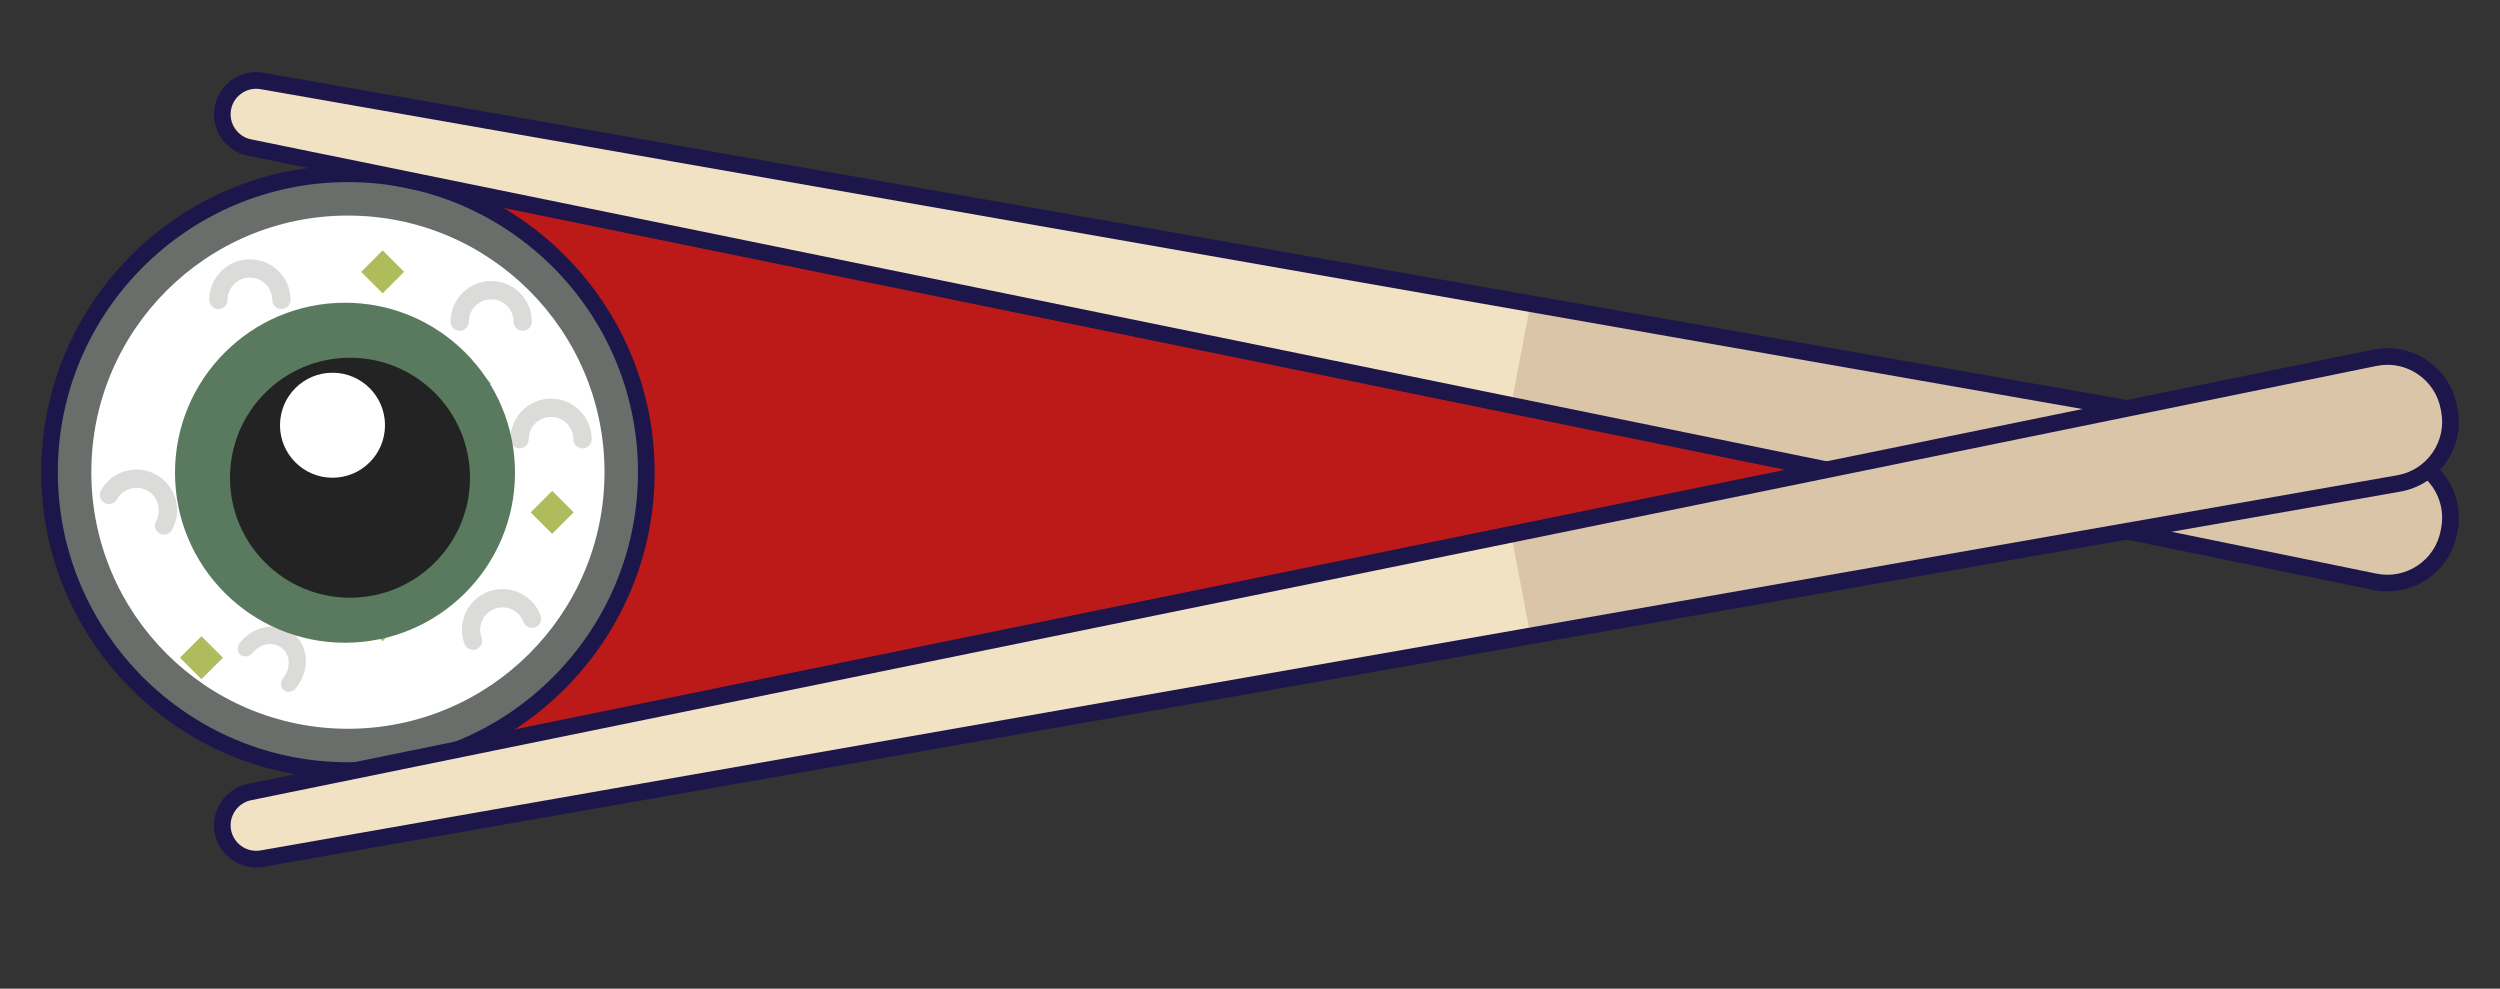 <?xml version="1.0" encoding="iso-8859-1"?>
<!-- Generator: Adobe Illustrator 21.0.2, SVG Export Plug-In . SVG Version: 6.00 Build 0)  -->
<svg version="1.1" id="Layer_1" xmlns="http://www.w3.org/2000/svg" xmlns:xlink="http://www.w3.org/1999/xlink" x="0px" y="0px"
	 viewBox="0 0 500 197.727" style="enable-background:new 0 0 500 197.727;" xml:space="preserve">
<rect x="0" y="0" width="500" height="197.727" fill="#333333" stroke="none"/>
<g>
	<polygon style="fill:#BC1919;" points="76,27.917 76,160.274 398.964,99.242 	"/>
	<circle style="fill:#6A6E6A;" cx="69.582" cy="94.433" r="59.679"/>
	<circle style="fill:#FFFFFF;" cx="69.582" cy="94.433" r="51.319"/>
	<path style="fill:#1C164B;" d="M8.239,94.433c0-33.824,27.518-61.342,61.343-61.342c33.824,0,61.342,27.518,61.342,61.342
		c0,33.824-27.518,61.342-61.342,61.342C35.757,155.775,8.239,128.257,8.239,94.433z M11.566,94.433
		c0,31.99,26.026,58.016,58.016,58.016c31.99,0,58.016-26.026,58.016-58.016c0-31.99-26.026-58.016-58.016-58.016
		C37.591,36.417,11.566,62.443,11.566,94.433z"/>
	<path style="fill:#DBDBDA;" d="M103.909,89.68c1.01,0,1.829-0.819,1.829-1.829c0-2.464,2.005-4.469,4.469-4.469
		c2.464,0,4.469,2.005,4.469,4.469c0,1.01,0.819,1.829,1.829,1.829s1.829-0.819,1.829-1.829c0-4.482-3.646-8.128-8.128-8.128
		c-4.482,0-8.128,3.646-8.128,8.128C102.079,88.861,102.899,89.68,103.909,89.68z"/>
	<path style="fill:#DBDBDA;" d="M20.903,100.577c0.883,0.491,1.997,0.172,2.488-0.711c1.196-2.154,3.922-2.934,6.077-1.737
		c2.154,1.196,2.933,3.922,1.737,6.077c-0.491,0.883-0.172,1.997,0.711,2.488c0.883,0.491,1.997,0.172,2.488-0.711
		c2.176-3.918,0.759-8.876-3.159-11.052s-8.876-0.759-11.052,3.159C19.702,98.973,20.02,100.086,20.903,100.577z"/>
	<path style="fill:#DBDBDA;" d="M43.681,61.816c1.01,0,1.83-0.819,1.83-1.829c0-2.464,2.005-4.469,4.469-4.469
		c2.464,0,4.469,2.005,4.469,4.469c0,1.01,0.819,1.829,1.829,1.829c1.01,0,1.83-0.819,1.83-1.829c0-4.482-3.646-8.128-8.128-8.128
		c-4.482,0-8.128,3.646-8.128,8.128C41.852,60.997,42.671,61.816,43.681,61.816z"/>
	<path style="fill:#DBDBDA;" d="M91.942,66.16c1.01,0,1.83-0.819,1.83-1.829c0-2.464,2.005-4.469,4.469-4.469
		c2.464,0,4.469,2.005,4.469,4.469c0,1.01,0.819,1.829,1.829,1.829c1.01,0,1.829-0.819,1.829-1.829c0-4.482-3.646-8.128-8.128-8.128
		c-4.482,0-8.128,3.646-8.128,8.128C90.112,65.34,90.932,66.16,91.942,66.16z"/>
	<path style="fill:#DBDBDA;" d="M48.092,130.956c0.693,0.568,1.775,0.395,2.415-0.386c1.562-1.906,4.208-2.329,5.9-0.943
		c1.691,1.386,1.797,4.064,0.235,5.97c-0.64,0.781-0.597,1.876,0.096,2.444c0.693,0.568,1.775,0.395,2.415-0.386
		c2.841-3.466,2.649-8.337-0.427-10.859c-3.076-2.521-7.89-1.752-10.731,1.714C47.355,129.293,47.398,130.387,48.092,130.956z"/>
	<path style="fill:#DBDBDA;" d="M95.244,129.855c0.947-0.353,1.428-1.406,1.076-2.353c-0.86-2.309,0.318-4.888,2.627-5.748
		c2.309-0.86,4.888,0.319,5.748,2.628c0.353,0.947,1.406,1.428,2.353,1.076c0.947-0.353,1.428-1.406,1.076-2.353
		c-1.565-4.2-6.254-6.344-10.454-4.779c-4.2,1.565-6.343,6.254-4.779,10.454C93.244,129.726,94.298,130.208,95.244,129.855z"/>
	
		<rect x="43.708" y="73.613" transform="matrix(0.707 -0.707 0.707 0.707 -40.509 55.506)" style="fill:#AEBC5C;" width="6.078" height="6.078"/>
	
		<rect x="37.619" y="91.394" transform="matrix(0.707 -0.707 0.707 0.707 -54.865 56.407)" style="fill:#AEBC5C;" width="6.078" height="6.078"/>
	
		<rect x="73.505" y="120.919" transform="matrix(0.707 -0.707 0.707 0.707 -65.233 90.433)" style="fill:#AEBC5C;" width="6.078" height="6.078"/>
	
		<rect x="107.418" y="99.432" transform="matrix(0.707 -0.707 0.707 0.707 -40.106 108.117)" style="fill:#AEBC5C;" width="6.078" height="6.078"/>
	
		<rect x="90.884" y="73.613" transform="matrix(0.707 -0.707 0.707 0.707 -26.691 88.865)" style="fill:#AEBC5C;" width="6.078" height="6.078"/>
	
		<rect x="73.505" y="51.33" transform="matrix(0.707 -0.707 0.707 0.707 -16.026 70.05)" style="fill:#AEBC5C;" width="6.078" height="6.078"/>
	
		<rect x="37.265" y="128.51" transform="matrix(0.707 -0.707 0.707 0.707 -81.215 67.031)" style="fill:#AEBC5C;" width="6.078" height="6.078"/>
	<g>
		<path style="fill:#F1E2C3;" d="M479.74,91.225c6.878,1.207,11.433,7.805,10.129,14.672l-0.101,0.53
			c-1.303,6.859-7.96,11.328-14.802,9.929l-172.73-35.293L49.874,29.501c-1.814-0.375-3.307-1.437-4.265-2.863
			c-0.958-1.426-1.374-3.215-1.029-5.035c0.691-3.64,4.173-6.055,7.821-5.408l253.697,44.541L479.74,91.225z"/>
		<path style="fill:#DAC5A8;" d="M479.74,91.225c6.878,1.207,11.433,7.805,10.129,14.672l-0.101,0.53
			c-1.303,6.859-7.96,11.328-14.802,9.929l-172.73-35.293l3.861-20.327L479.74,91.225z"/>
		<path style="fill:#1C164B;" d="M474.63,117.987L49.544,31.129c-4.495-0.918-7.456-5.332-6.6-9.84
			c0.856-4.507,5.226-7.527,9.747-6.736l427.333,75.033c3.768,0.661,7.042,2.759,9.217,5.907c2.175,3.148,2.98,6.952,2.266,10.711
			l-0.101,0.531c-0.714,3.759-2.857,7.003-6.035,9.134c-2.367,1.587-5.086,2.409-7.868,2.409
			C476.549,118.279,475.587,118.183,474.63,117.987z M46.212,21.91c-0.518,2.731,1.275,5.404,3.998,5.96l0,0l425.087,86.858
			c2.87,0.586,5.79,0.011,8.222-1.621c2.433-1.632,4.073-4.115,4.62-6.992l0.101-0.531c0.547-2.878-0.07-5.79-1.735-8.199
			c-1.665-2.41-4.171-4.015-7.055-4.522L52.116,17.83c-0.295-0.052-0.588-0.077-0.877-0.077
			C48.834,17.753,46.675,19.473,46.212,21.91z"/>
	</g>
	<g>
		<path style="fill:#F1E2C3;" d="M479.74,96.691c6.878-1.207,11.433-7.805,10.129-14.672l-0.101-0.53
			c-1.303-6.859-7.96-11.328-14.802-9.929l-172.73,35.293L49.874,158.415c-1.814,0.375-3.307,1.437-4.265,2.863
			c-0.958,1.426-1.374,3.215-1.029,5.035c0.691,3.64,4.173,6.055,7.821,5.408l253.697-44.541L479.74,96.691z"/>
		<path style="fill:#DAC5A8;" d="M479.74,96.691c6.878-1.207,11.433-7.805,10.129-14.672l-0.101-0.53
			c-1.303-6.859-7.96-11.328-14.802-9.929l-172.73,35.293l3.861,20.327L479.74,96.691z"/>
		<path style="fill:#1C164B;" d="M42.944,166.627c-0.856-4.507,2.104-8.921,6.6-9.84L474.63,69.93
			c3.749-0.766,7.563-0.014,10.741,2.117c3.178,2.131,5.321,5.375,6.035,9.134l0.101,0.532c0.714,3.759-0.091,7.563-2.266,10.71
			c-2.175,3.148-5.448,5.246-9.217,5.907L52.691,173.363c-0.486,0.085-0.97,0.126-1.448,0.126
			C47.273,173.489,43.708,170.65,42.944,166.627z M475.296,73.188L50.21,160.046c-2.723,0.556-4.516,3.23-3.998,5.96
			c0.519,2.73,3.165,4.562,5.904,4.08l427.333-75.033c2.885-0.506,5.39-2.112,7.055-4.522c1.665-2.41,2.281-5.321,1.735-8.199
			l-0.101-0.532c-0.547-2.877-2.187-5.36-4.62-6.992c-1.812-1.215-3.893-1.844-6.023-1.844
			C476.765,72.965,476.029,73.039,475.296,73.188z"/>
	</g>
	<circle style="fill:#597A5E;" cx="69" cy="94.545" r="34"/>
	<circle style="fill:#232323;" cx="70" cy="95.545" r="24"/>
	<circle style="fill:#FFFFFF;" cx="66.5" cy="85.045" r="10.5"/>
</g>
</svg>
